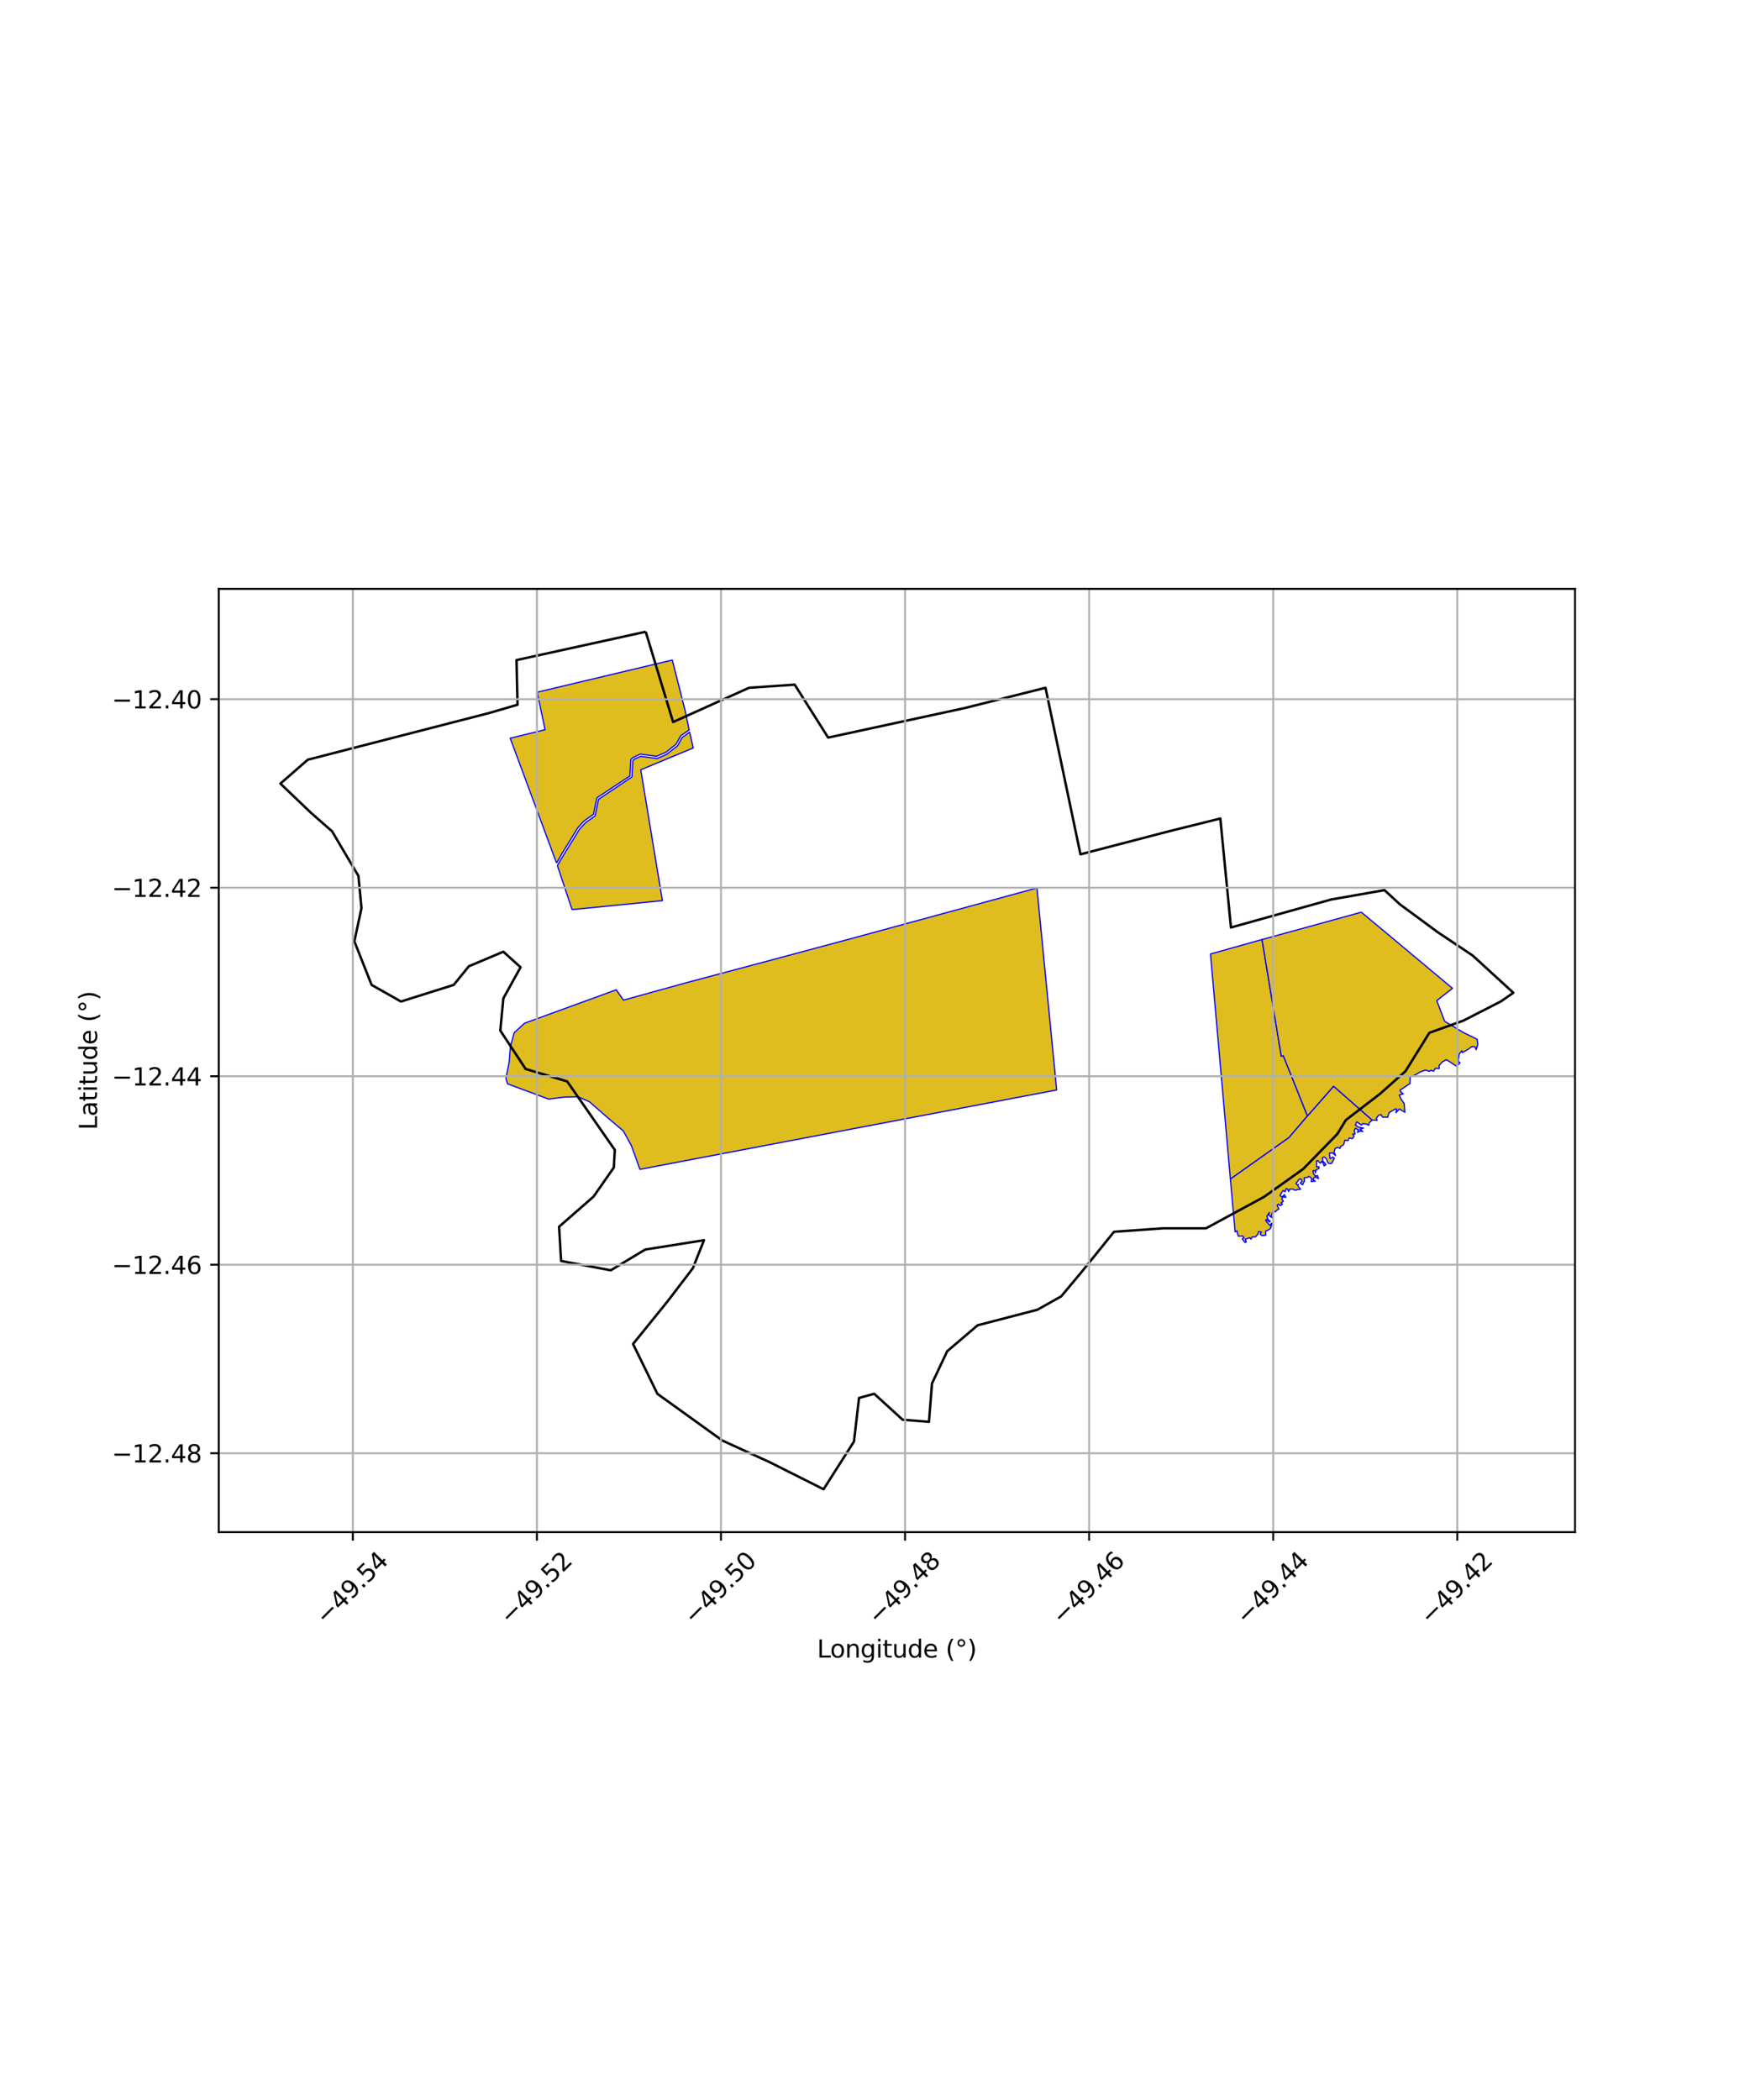 <?xml version="1.0" encoding="utf-8" standalone="no"?>
<!DOCTYPE svg PUBLIC "-//W3C//DTD SVG 1.1//EN"
  "http://www.w3.org/Graphics/SVG/1.1/DTD/svg11.dtd">
<svg xmlns:xlink="http://www.w3.org/1999/xlink" width="720pt" height="864pt" viewBox="0 0 720 864" xmlns="http://www.w3.org/2000/svg" version="1.1">
 <defs>
  <style type="text/css">*{stroke-linejoin: round; stroke-linecap: butt}</style>
 </defs>
 <g id="figure_1">
  <g id="patch_1">
   <path d="M 0 864 
L 720 864 
L 720 0 
L 0 0 
z
" style="fill: #ffffff"/>
  </g>
  <g id="axes_1">
   <g id="patch_2">
    <path d="M 90 630.365 
L 648 630.365 
L 648 242.275 
L 90 242.275 
z
" style="fill: #ffffff"/>
   </g>
   <g id="PatchCollection_1">
    <path d="M 215.845 420.97 
L 253.544 407.225 
L 256.507 411.481 
L 281.671 404.511 
L 308.857 397.263 
L 349.283 386.417 
L 426.629 365.339 
L 434.74 448.448 
L 263.283 481.099 
L 261.702 476.672 
L 259.763 471.318 
L 256.478 465.331 
L 249.324 459.263 
L 242.498 453.286 
L 237.786 451.233 
L 232.231 451.37 
L 225.723 452.197 
L 208.813 445.927 
L 208.15 443.672 
L 209.477 437.044 
L 209.991 430.628 
L 211.544 424.908 
L 215.845 420.97 
" clip-path="url(#pe788cfec4f)" style="fill: #e0bd1f; stroke: #0000ff; stroke-width: 0.5"/>
    <path d="M 228.98 355.09 
L 209.916 303.715 
L 224.264 300.212 
L 221.01 284.79 
L 276.601 271.56 
L 281.859 292.3 
L 283.537 300.334 
L 280.072 302.697 
L 278.218 306.079 
L 274.083 309.442 
L 270.168 311.161 
L 263.399 310.264 
L 260.241 311.77 
L 259.512 312.606 
L 259.152 319.267 
L 245.549 328.262 
L 244.21 334.995 
L 240.25 337.8 
L 237.754 340.533 
L 231.233 351.136 
L 228.98 355.09 
" clip-path="url(#pe788cfec4f)" style="fill: #e0bd1f; stroke: #0000ff; stroke-width: 0.5"/>
    <path d="M 235.359 374.24 
L 229.321 356.117 
L 231.843 351.843 
L 238.407 341.201 
L 240.876 338.493 
L 244.866 335.659 
L 246.25 328.878 
L 260.006 319.639 
L 260.383 312.936 
L 260.984 312.334 
L 263.609 311.176 
L 270.379 312.074 
L 274.294 310.354 
L 278.822 306.791 
L 280.623 303.452 
L 283.748 301.246 
L 285.205 307.737 
L 263.626 316.715 
L 272.529 370.55 
L 235.359 374.24 
" clip-path="url(#pe788cfec4f)" style="fill: #e0bd1f; stroke: #0000ff; stroke-width: 0.5"/>
    <path d="M 519.237 386.545 
L 527.149 434.54 
L 527.989 434.346 
L 537.925 459.147 
L 530.297 468.055 
L 506.219 485.101 
L 498.031 392.499 
L 519.237 386.545 
" clip-path="url(#pe788cfec4f)" style="fill: #e0bd1f; stroke: #0000ff; stroke-width: 0.5"/>
    <path d="M 548.679 446.9 
L 564.565 460.845 
L 563.267 461.973 
L 563.156 462.983 
L 562.141 462.465 
L 560.697 462.338 
L 560.095 462.906 
L 558.206 461.534 
L 557.613 462.867 
L 558.908 463.737 
L 560.989 464.145 
L 559.559 464.614 
L 560.733 465.565 
L 559.529 465.377 
L 558.484 465.914 
L 558.874 464.906 
L 557.674 464.189 
L 557.166 465.187 
L 557.531 466.526 
L 556.549 466.605 
L 557.109 467.465 
L 556.406 468.488 
L 555.139 468.177 
L 554.562 469.325 
L 553.328 469.075 
L 552.777 471.007 
L 551.525 471.718 
L 551.336 472.514 
L 550.455 472.073 
L 549.392 472.4 
L 548.862 473.936 
L 549.498 475.428 
L 548.145 474.287 
L 546.987 474.444 
L 547.187 476.641 
L 548.45 476.069 
L 548.967 476.565 
L 547.932 478.6 
L 547.222 478.755 
L 546.313 478.449 
L 545.72 476.777 
L 544.765 475.992 
L 544.124 476.272 
L 544.173 477.635 
L 545.045 478.426 
L 545.506 479.218 
L 544.741 479.665 
L 544.499 478.705 
L 543.75 477.907 
L 543.194 478.59 
L 542.158 477.472 
L 541.632 477.671 
L 541.724 478.725 
L 541.624 480.074 
L 542.654 480.011 
L 542.659 480.756 
L 541.447 481.295 
L 541.23 482.61 
L 541.069 481.675 
L 540.186 481.656 
L 540.441 482.95 
L 541.258 483.901 
L 542.037 483.634 
L 542.475 484.912 
L 540.979 484.214 
L 540.126 485.191 
L 541.133 485.966 
L 539.407 486.102 
L 539.73 485.081 
L 539.263 484.466 
L 538.444 483.974 
L 538.112 484.394 
L 536.561 484.57 
L 536.749 485.728 
L 536.319 486.645 
L 535.942 487.459 
L 534.964 486.762 
L 535.769 485.884 
L 535.198 485.011 
L 534.417 485.231 
L 533.852 486.075 
L 533.172 486.882 
L 533.669 487.453 
L 534.144 487.318 
L 534.077 488.048 
L 535.108 489.278 
L 533.785 489.364 
L 533.091 489.742 
L 531.756 489.195 
L 530.614 489.242 
L 530.21 490.215 
L 529.757 489.191 
L 529.125 489.032 
L 528.741 490.297 
L 528.027 489.802 
L 527.427 490.487 
L 526.613 491.842 
L 527.172 492.339 
L 527.831 492.191 
L 528.43 491.476 
L 529.027 492.668 
L 527.956 492.368 
L 527.348 493.284 
L 528.027 494.223 
L 527.037 494.907 
L 527.637 495.469 
L 526.657 496.059 
L 526.005 495.406 
L 525.457 495.882 
L 526.171 497.462 
L 525.394 497.815 
L 524.741 498.575 
L 523.731 498.302 
L 523.015 500.117 
L 523.311 500.801 
L 523.934 500.609 
L 523.905 501.145 
L 522.789 500.664 
L 521.948 499.888 
L 522.231 498.831 
L 521.242 500.433 
L 521.807 501.909 
L 522.64 502.449 
L 522.234 502.765 
L 521.009 501.69 
L 520.717 502.134 
L 521.544 503.139 
L 522.497 504.206 
L 523.164 503.225 
L 523.344 503.58 
L 522.721 505.403 
L 521.465 506.277 
L 520.792 506.36 
L 520.742 508.193 
L 519.203 508.354 
L 518.43 507.743 
L 518.989 506.893 
L 517.774 506.727 
L 517.555 507.687 
L 516.563 508.869 
L 515.148 508.921 
L 514.664 509.843 
L 514.19 509.207 
L 512.371 509.827 
L 512.74 511.041 
L 512.223 511.168 
L 511.088 509.701 
L 511.852 509.208 
L 511.208 508.505 
L 509.443 508.565 
L 509.174 507.545 
L 508.934 506.403 
L 508.165 506.849 
L 506.219 485.101 
L 530.297 468.055 
L 537.925 459.147 
L 548.679 446.9 
" clip-path="url(#pe788cfec4f)" style="fill: #e0bd1f; stroke: #0000ff; stroke-width: 0.5"/>
    <path d="M 594.385 420.209 
L 601.985 424.759 
L 607.746 427.599 
L 607.979 429.67 
L 607.841 430.26 
L 607.334 431.898 
L 606.904 430.752 
L 605.632 430.52 
L 604.518 431.392 
L 603.1 432.257 
L 601.647 433.061 
L 601.425 432.338 
L 600.38 433.682 
L 600.068 435.363 
L 599.902 436.672 
L 600.691 437.247 
L 599.698 438.312 
L 599.403 438.73 
L 597.937 437.852 
L 596.537 436.872 
L 595.282 436.142 
L 595.005 435.992 
L 593.943 436.627 
L 593.477 436.844 
L 593.184 437.143 
L 592.107 438.362 
L 592.081 439.66 
L 590.603 439.503 
L 589.815 440.726 
L 588.65 440.361 
L 588.107 440.77 
L 586.479 440.249 
L 585.717 440.511 
L 584.209 441.085 
L 583.512 441.523 
L 582.12 442.318 
L 580.874 442.803 
L 580.178 443.113 
L 580.173 444.201 
L 580.09 445.827 
L 579.228 446.354 
L 578.927 446.573 
L 577.758 447.374 
L 577.313 447.69 
L 575.995 448.507 
L 576.275 449.186 
L 577.357 450.043 
L 575.693 450.549 
L 576.328 451.916 
L 576.503 452.286 
L 577.354 453.507 
L 577.748 454.147 
L 577.854 455.864 
L 577.895 456.354 
L 577.996 457.628 
L 576.745 456.853 
L 575.822 456.251 
L 575.449 456.596 
L 574.351 457.815 
L 574.621 456.271 
L 573.997 456.307 
L 572.916 456.917 
L 571.561 457.751 
L 571.382 458.203 
L 570.924 459.661 
L 569.452 459.603 
L 568.798 459.609 
L 568.104 458.526 
L 567.166 458.926 
L 566.248 460.05 
L 566.572 460.952 
L 565.998 460.894 
L 564.565 460.845 
L 548.679 446.9 
L 537.925 459.147 
L 527.989 434.346 
L 527.149 434.54 
L 519.237 386.545 
L 542.153 380.256 
L 560.077 375.304 
L 570.109 383.657 
L 597.586 406.621 
L 591.126 411.684 
L 594.385 420.209 
" clip-path="url(#pe788cfec4f)" style="fill: #e0bd1f; stroke: #0000ff; stroke-width: 0.5"/>
   </g>
   <g id="PatchCollection_2">
    <path d="M 265.669 259.915 
L 276.927 297.061 
L 308.197 282.971 
L 326.959 281.69 
L 340.718 303.465 
L 397.004 291.297 
L 430.151 282.971 
L 444.535 351.498 
L 481.434 341.891 
L 502.072 336.768 
L 506.45 381.598 
L 547.727 370.07 
L 569.616 366.228 
L 575.87 371.992 
L 591.505 383.52 
L 605.889 393.126 
L 622.636 408.449 
L 617.525 412.002 
L 602.097 419.901 
L 588.072 424.928 
L 578.254 440.726 
L 567.736 450.061 
L 553.711 460.833 
L 550.204 466.578 
L 536.179 480.94 
L 520.05 492.43 
L 496.208 505.356 
L 478.676 505.356 
L 458.34 506.792 
L 445.016 523.309 
L 436.601 533.362 
L 426.815 538.861 
L 402.216 545.265 
L 389.708 555.939 
L 383.454 569.175 
L 382.203 584.972 
L 371.363 584.119 
L 359.688 573.445 
L 353.434 575.152 
L 351.35 593.085 
L 338.842 612.725 
L 316.744 601.624 
L 297.148 592.658 
L 270.464 573.445 
L 260.458 552.951 
L 274.633 535.445 
L 285.057 521.783 
L 289.643 510.255 
L 265.461 514.097 
L 251.285 522.637 
L 230.855 518.794 
L 230.021 504.704 
L 244.197 492.323 
L 252.536 480.368 
L 252.953 473.11 
L 233.357 444.93 
L 216.262 439.807 
L 205.839 424.009 
L 207.09 410.774 
L 214.178 397.965 
L 207.09 391.561 
L 192.914 397.538 
L 186.66 405.223 
L 164.979 412.055 
L 152.888 405.223 
L 145.8 387.291 
L 148.719 373.628 
L 147.468 360.393 
L 136.627 342.033 
L 127.872 334.348 
L 115.364 322.393 
L 126.621 312.573 
L 201.253 293.36 
L 212.927 289.945 
L 212.51 271.585 
L 265.669 259.915 
" clip-path="url(#pe788cfec4f)" style="fill: none; stroke: #000000"/>
   </g>
   <g id="matplotlib.axis_1">
    <g id="xtick_1">
     <g id="line2d_1">
      <path d="M 145.162 630.365 
L 145.162 242.275 
" clip-path="url(#pe788cfec4f)" style="fill: none; stroke: #b0b0b0; stroke-width: 0.8; stroke-linecap: square"/>
     </g>
     <g id="line2d_2">
      <defs>
       <path id="me237c18f07" d="M 0 0 
L 0 3.5 
" style="stroke: #000000; stroke-width: 0.8"/>
      </defs>
      <g>
       <use xlink:href="#me237c18f07" x="145.162" y="630.365" style="stroke: #000000; stroke-width: 0.8"/>
      </g>
     </g>
     <g id="text_1">
      <!-- −49.54 -->
      <g transform="translate(134.028 668.907) rotate(-45) scale(0.1 -0.1)">
       <defs>
        <path id="DejaVuSans-2212" d="M 678 2272 
L 4684 2272 
L 4684 1741 
L 678 1741 
L 678 2272 
z
" transform="scale(0.016)"/>
        <path id="DejaVuSans-34" d="M 2419 4116 
L 825 1625 
L 2419 1625 
L 2419 4116 
z
M 2253 4666 
L 3047 4666 
L 3047 1625 
L 3713 1625 
L 3713 1100 
L 3047 1100 
L 3047 0 
L 2419 0 
L 2419 1100 
L 313 1100 
L 313 1709 
L 2253 4666 
z
" transform="scale(0.016)"/>
        <path id="DejaVuSans-39" d="M 703 97 
L 703 672 
Q 941 559 1184 500 
Q 1428 441 1663 441 
Q 2288 441 2617 861 
Q 2947 1281 2994 2138 
Q 2813 1869 2534 1725 
Q 2256 1581 1919 1581 
Q 1219 1581 811 2004 
Q 403 2428 403 3163 
Q 403 3881 828 4315 
Q 1253 4750 1959 4750 
Q 2769 4750 3195 4129 
Q 3622 3509 3622 2328 
Q 3622 1225 3098 567 
Q 2575 -91 1691 -91 
Q 1453 -91 1209 -44 
Q 966 3 703 97 
z
M 1959 2075 
Q 2384 2075 2632 2365 
Q 2881 2656 2881 3163 
Q 2881 3666 2632 3958 
Q 2384 4250 1959 4250 
Q 1534 4250 1286 3958 
Q 1038 3666 1038 3163 
Q 1038 2656 1286 2365 
Q 1534 2075 1959 2075 
z
" transform="scale(0.016)"/>
        <path id="DejaVuSans-2e" d="M 684 794 
L 1344 794 
L 1344 0 
L 684 0 
L 684 794 
z
" transform="scale(0.016)"/>
        <path id="DejaVuSans-35" d="M 691 4666 
L 3169 4666 
L 3169 4134 
L 1269 4134 
L 1269 2991 
Q 1406 3038 1543 3061 
Q 1681 3084 1819 3084 
Q 2600 3084 3056 2656 
Q 3513 2228 3513 1497 
Q 3513 744 3044 326 
Q 2575 -91 1722 -91 
Q 1428 -91 1123 -41 
Q 819 9 494 109 
L 494 744 
Q 775 591 1075 516 
Q 1375 441 1709 441 
Q 2250 441 2565 725 
Q 2881 1009 2881 1497 
Q 2881 1984 2565 2268 
Q 2250 2553 1709 2553 
Q 1456 2553 1204 2497 
Q 953 2441 691 2322 
L 691 4666 
z
" transform="scale(0.016)"/>
       </defs>
       <use xlink:href="#DejaVuSans-2212"/>
       <use xlink:href="#DejaVuSans-34" transform="translate(83.789 0)"/>
       <use xlink:href="#DejaVuSans-39" transform="translate(147.412 0)"/>
       <use xlink:href="#DejaVuSans-2e" transform="translate(211.035 0)"/>
       <use xlink:href="#DejaVuSans-35" transform="translate(242.822 0)"/>
       <use xlink:href="#DejaVuSans-34" transform="translate(306.445 0)"/>
      </g>
     </g>
    </g>
    <g id="xtick_2">
     <g id="line2d_3">
      <path d="M 220.897 630.365 
L 220.897 242.275 
" clip-path="url(#pe788cfec4f)" style="fill: none; stroke: #b0b0b0; stroke-width: 0.8; stroke-linecap: square"/>
     </g>
     <g id="line2d_4">
      <g>
       <use xlink:href="#me237c18f07" x="220.897" y="630.365" style="stroke: #000000; stroke-width: 0.8"/>
      </g>
     </g>
     <g id="text_2">
      <!-- −49.52 -->
      <g transform="translate(209.764 668.907) rotate(-45) scale(0.1 -0.1)">
       <defs>
        <path id="DejaVuSans-32" d="M 1228 531 
L 3431 531 
L 3431 0 
L 469 0 
L 469 531 
Q 828 903 1448 1529 
Q 2069 2156 2228 2338 
Q 2531 2678 2651 2914 
Q 2772 3150 2772 3378 
Q 2772 3750 2511 3984 
Q 2250 4219 1831 4219 
Q 1534 4219 1204 4116 
Q 875 4013 500 3803 
L 500 4441 
Q 881 4594 1212 4672 
Q 1544 4750 1819 4750 
Q 2544 4750 2975 4387 
Q 3406 4025 3406 3419 
Q 3406 3131 3298 2873 
Q 3191 2616 2906 2266 
Q 2828 2175 2409 1742 
Q 1991 1309 1228 531 
z
" transform="scale(0.016)"/>
       </defs>
       <use xlink:href="#DejaVuSans-2212"/>
       <use xlink:href="#DejaVuSans-34" transform="translate(83.789 0)"/>
       <use xlink:href="#DejaVuSans-39" transform="translate(147.412 0)"/>
       <use xlink:href="#DejaVuSans-2e" transform="translate(211.035 0)"/>
       <use xlink:href="#DejaVuSans-35" transform="translate(242.822 0)"/>
       <use xlink:href="#DejaVuSans-32" transform="translate(306.445 0)"/>
      </g>
     </g>
    </g>
    <g id="xtick_3">
     <g id="line2d_5">
      <path d="M 296.632 630.365 
L 296.632 242.275 
" clip-path="url(#pe788cfec4f)" style="fill: none; stroke: #b0b0b0; stroke-width: 0.8; stroke-linecap: square"/>
     </g>
     <g id="line2d_6">
      <g>
       <use xlink:href="#me237c18f07" x="296.632" y="630.365" style="stroke: #000000; stroke-width: 0.8"/>
      </g>
     </g>
     <g id="text_3">
      <!-- −49.50 -->
      <g transform="translate(285.499 668.907) rotate(-45) scale(0.1 -0.1)">
       <defs>
        <path id="DejaVuSans-30" d="M 2034 4250 
Q 1547 4250 1301 3770 
Q 1056 3291 1056 2328 
Q 1056 1369 1301 889 
Q 1547 409 2034 409 
Q 2525 409 2770 889 
Q 3016 1369 3016 2328 
Q 3016 3291 2770 3770 
Q 2525 4250 2034 4250 
z
M 2034 4750 
Q 2819 4750 3233 4129 
Q 3647 3509 3647 2328 
Q 3647 1150 3233 529 
Q 2819 -91 2034 -91 
Q 1250 -91 836 529 
Q 422 1150 422 2328 
Q 422 3509 836 4129 
Q 1250 4750 2034 4750 
z
" transform="scale(0.016)"/>
       </defs>
       <use xlink:href="#DejaVuSans-2212"/>
       <use xlink:href="#DejaVuSans-34" transform="translate(83.789 0)"/>
       <use xlink:href="#DejaVuSans-39" transform="translate(147.412 0)"/>
       <use xlink:href="#DejaVuSans-2e" transform="translate(211.035 0)"/>
       <use xlink:href="#DejaVuSans-35" transform="translate(242.822 0)"/>
       <use xlink:href="#DejaVuSans-30" transform="translate(306.445 0)"/>
      </g>
     </g>
    </g>
    <g id="xtick_4">
     <g id="line2d_7">
      <path d="M 372.367 630.365 
L 372.367 242.275 
" clip-path="url(#pe788cfec4f)" style="fill: none; stroke: #b0b0b0; stroke-width: 0.8; stroke-linecap: square"/>
     </g>
     <g id="line2d_8">
      <g>
       <use xlink:href="#me237c18f07" x="372.367" y="630.365" style="stroke: #000000; stroke-width: 0.8"/>
      </g>
     </g>
     <g id="text_4">
      <!-- −49.48 -->
      <g transform="translate(361.234 668.907) rotate(-45) scale(0.1 -0.1)">
       <defs>
        <path id="DejaVuSans-38" d="M 2034 2216 
Q 1584 2216 1326 1975 
Q 1069 1734 1069 1313 
Q 1069 891 1326 650 
Q 1584 409 2034 409 
Q 2484 409 2743 651 
Q 3003 894 3003 1313 
Q 3003 1734 2745 1975 
Q 2488 2216 2034 2216 
z
M 1403 2484 
Q 997 2584 770 2862 
Q 544 3141 544 3541 
Q 544 4100 942 4425 
Q 1341 4750 2034 4750 
Q 2731 4750 3128 4425 
Q 3525 4100 3525 3541 
Q 3525 3141 3298 2862 
Q 3072 2584 2669 2484 
Q 3125 2378 3379 2068 
Q 3634 1759 3634 1313 
Q 3634 634 3220 271 
Q 2806 -91 2034 -91 
Q 1263 -91 848 271 
Q 434 634 434 1313 
Q 434 1759 690 2068 
Q 947 2378 1403 2484 
z
M 1172 3481 
Q 1172 3119 1398 2916 
Q 1625 2713 2034 2713 
Q 2441 2713 2670 2916 
Q 2900 3119 2900 3481 
Q 2900 3844 2670 4047 
Q 2441 4250 2034 4250 
Q 1625 4250 1398 4047 
Q 1172 3844 1172 3481 
z
" transform="scale(0.016)"/>
       </defs>
       <use xlink:href="#DejaVuSans-2212"/>
       <use xlink:href="#DejaVuSans-34" transform="translate(83.789 0)"/>
       <use xlink:href="#DejaVuSans-39" transform="translate(147.412 0)"/>
       <use xlink:href="#DejaVuSans-2e" transform="translate(211.035 0)"/>
       <use xlink:href="#DejaVuSans-34" transform="translate(242.822 0)"/>
       <use xlink:href="#DejaVuSans-38" transform="translate(306.445 0)"/>
      </g>
     </g>
    </g>
    <g id="xtick_5">
     <g id="line2d_9">
      <path d="M 448.102 630.365 
L 448.102 242.275 
" clip-path="url(#pe788cfec4f)" style="fill: none; stroke: #b0b0b0; stroke-width: 0.8; stroke-linecap: square"/>
     </g>
     <g id="line2d_10">
      <g>
       <use xlink:href="#me237c18f07" x="448.102" y="630.365" style="stroke: #000000; stroke-width: 0.8"/>
      </g>
     </g>
     <g id="text_5">
      <!-- −49.46 -->
      <g transform="translate(436.969 668.907) rotate(-45) scale(0.1 -0.1)">
       <defs>
        <path id="DejaVuSans-36" d="M 2113 2584 
Q 1688 2584 1439 2293 
Q 1191 2003 1191 1497 
Q 1191 994 1439 701 
Q 1688 409 2113 409 
Q 2538 409 2786 701 
Q 3034 994 3034 1497 
Q 3034 2003 2786 2293 
Q 2538 2584 2113 2584 
z
M 3366 4563 
L 3366 3988 
Q 3128 4100 2886 4159 
Q 2644 4219 2406 4219 
Q 1781 4219 1451 3797 
Q 1122 3375 1075 2522 
Q 1259 2794 1537 2939 
Q 1816 3084 2150 3084 
Q 2853 3084 3261 2657 
Q 3669 2231 3669 1497 
Q 3669 778 3244 343 
Q 2819 -91 2113 -91 
Q 1303 -91 875 529 
Q 447 1150 447 2328 
Q 447 3434 972 4092 
Q 1497 4750 2381 4750 
Q 2619 4750 2861 4703 
Q 3103 4656 3366 4563 
z
" transform="scale(0.016)"/>
       </defs>
       <use xlink:href="#DejaVuSans-2212"/>
       <use xlink:href="#DejaVuSans-34" transform="translate(83.789 0)"/>
       <use xlink:href="#DejaVuSans-39" transform="translate(147.412 0)"/>
       <use xlink:href="#DejaVuSans-2e" transform="translate(211.035 0)"/>
       <use xlink:href="#DejaVuSans-34" transform="translate(242.822 0)"/>
       <use xlink:href="#DejaVuSans-36" transform="translate(306.445 0)"/>
      </g>
     </g>
    </g>
    <g id="xtick_6">
     <g id="line2d_11">
      <path d="M 523.837 630.365 
L 523.837 242.275 
" clip-path="url(#pe788cfec4f)" style="fill: none; stroke: #b0b0b0; stroke-width: 0.8; stroke-linecap: square"/>
     </g>
     <g id="line2d_12">
      <g>
       <use xlink:href="#me237c18f07" x="523.837" y="630.365" style="stroke: #000000; stroke-width: 0.8"/>
      </g>
     </g>
     <g id="text_6">
      <!-- −49.44 -->
      <g transform="translate(512.704 668.907) rotate(-45) scale(0.1 -0.1)">
       <use xlink:href="#DejaVuSans-2212"/>
       <use xlink:href="#DejaVuSans-34" transform="translate(83.789 0)"/>
       <use xlink:href="#DejaVuSans-39" transform="translate(147.412 0)"/>
       <use xlink:href="#DejaVuSans-2e" transform="translate(211.035 0)"/>
       <use xlink:href="#DejaVuSans-34" transform="translate(242.822 0)"/>
       <use xlink:href="#DejaVuSans-34" transform="translate(306.445 0)"/>
      </g>
     </g>
    </g>
    <g id="xtick_7">
     <g id="line2d_13">
      <path d="M 599.572 630.365 
L 599.572 242.275 
" clip-path="url(#pe788cfec4f)" style="fill: none; stroke: #b0b0b0; stroke-width: 0.8; stroke-linecap: square"/>
     </g>
     <g id="line2d_14">
      <g>
       <use xlink:href="#me237c18f07" x="599.572" y="630.365" style="stroke: #000000; stroke-width: 0.8"/>
      </g>
     </g>
     <g id="text_7">
      <!-- −49.42 -->
      <g transform="translate(588.439 668.907) rotate(-45) scale(0.1 -0.1)">
       <use xlink:href="#DejaVuSans-2212"/>
       <use xlink:href="#DejaVuSans-34" transform="translate(83.789 0)"/>
       <use xlink:href="#DejaVuSans-39" transform="translate(147.412 0)"/>
       <use xlink:href="#DejaVuSans-2e" transform="translate(211.035 0)"/>
       <use xlink:href="#DejaVuSans-34" transform="translate(242.822 0)"/>
       <use xlink:href="#DejaVuSans-32" transform="translate(306.445 0)"/>
      </g>
     </g>
    </g>
    <g id="text_8">
     <!-- Longitude (°) -->
     <g transform="translate(336.14 681.976) scale(0.1 -0.1)">
      <defs>
       <path id="DejaVuSans-4c" d="M 628 4666 
L 1259 4666 
L 1259 531 
L 3531 531 
L 3531 0 
L 628 0 
L 628 4666 
z
" transform="scale(0.016)"/>
       <path id="DejaVuSans-6f" d="M 1959 3097 
Q 1497 3097 1228 2736 
Q 959 2375 959 1747 
Q 959 1119 1226 758 
Q 1494 397 1959 397 
Q 2419 397 2687 759 
Q 2956 1122 2956 1747 
Q 2956 2369 2687 2733 
Q 2419 3097 1959 3097 
z
M 1959 3584 
Q 2709 3584 3137 3096 
Q 3566 2609 3566 1747 
Q 3566 888 3137 398 
Q 2709 -91 1959 -91 
Q 1206 -91 779 398 
Q 353 888 353 1747 
Q 353 2609 779 3096 
Q 1206 3584 1959 3584 
z
" transform="scale(0.016)"/>
       <path id="DejaVuSans-6e" d="M 3513 2113 
L 3513 0 
L 2938 0 
L 2938 2094 
Q 2938 2591 2744 2837 
Q 2550 3084 2163 3084 
Q 1697 3084 1428 2787 
Q 1159 2491 1159 1978 
L 1159 0 
L 581 0 
L 581 3500 
L 1159 3500 
L 1159 2956 
Q 1366 3272 1645 3428 
Q 1925 3584 2291 3584 
Q 2894 3584 3203 3211 
Q 3513 2838 3513 2113 
z
" transform="scale(0.016)"/>
       <path id="DejaVuSans-67" d="M 2906 1791 
Q 2906 2416 2648 2759 
Q 2391 3103 1925 3103 
Q 1463 3103 1205 2759 
Q 947 2416 947 1791 
Q 947 1169 1205 825 
Q 1463 481 1925 481 
Q 2391 481 2648 825 
Q 2906 1169 2906 1791 
z
M 3481 434 
Q 3481 -459 3084 -895 
Q 2688 -1331 1869 -1331 
Q 1566 -1331 1297 -1286 
Q 1028 -1241 775 -1147 
L 775 -588 
Q 1028 -725 1275 -790 
Q 1522 -856 1778 -856 
Q 2344 -856 2625 -561 
Q 2906 -266 2906 331 
L 2906 616 
Q 2728 306 2450 153 
Q 2172 0 1784 0 
Q 1141 0 747 490 
Q 353 981 353 1791 
Q 353 2603 747 3093 
Q 1141 3584 1784 3584 
Q 2172 3584 2450 3431 
Q 2728 3278 2906 2969 
L 2906 3500 
L 3481 3500 
L 3481 434 
z
" transform="scale(0.016)"/>
       <path id="DejaVuSans-69" d="M 603 3500 
L 1178 3500 
L 1178 0 
L 603 0 
L 603 3500 
z
M 603 4863 
L 1178 4863 
L 1178 4134 
L 603 4134 
L 603 4863 
z
" transform="scale(0.016)"/>
       <path id="DejaVuSans-74" d="M 1172 4494 
L 1172 3500 
L 2356 3500 
L 2356 3053 
L 1172 3053 
L 1172 1153 
Q 1172 725 1289 603 
Q 1406 481 1766 481 
L 2356 481 
L 2356 0 
L 1766 0 
Q 1100 0 847 248 
Q 594 497 594 1153 
L 594 3053 
L 172 3053 
L 172 3500 
L 594 3500 
L 594 4494 
L 1172 4494 
z
" transform="scale(0.016)"/>
       <path id="DejaVuSans-75" d="M 544 1381 
L 544 3500 
L 1119 3500 
L 1119 1403 
Q 1119 906 1312 657 
Q 1506 409 1894 409 
Q 2359 409 2629 706 
Q 2900 1003 2900 1516 
L 2900 3500 
L 3475 3500 
L 3475 0 
L 2900 0 
L 2900 538 
Q 2691 219 2414 64 
Q 2138 -91 1772 -91 
Q 1169 -91 856 284 
Q 544 659 544 1381 
z
M 1991 3584 
L 1991 3584 
z
" transform="scale(0.016)"/>
       <path id="DejaVuSans-64" d="M 2906 2969 
L 2906 4863 
L 3481 4863 
L 3481 0 
L 2906 0 
L 2906 525 
Q 2725 213 2448 61 
Q 2172 -91 1784 -91 
Q 1150 -91 751 415 
Q 353 922 353 1747 
Q 353 2572 751 3078 
Q 1150 3584 1784 3584 
Q 2172 3584 2448 3432 
Q 2725 3281 2906 2969 
z
M 947 1747 
Q 947 1113 1208 752 
Q 1469 391 1925 391 
Q 2381 391 2643 752 
Q 2906 1113 2906 1747 
Q 2906 2381 2643 2742 
Q 2381 3103 1925 3103 
Q 1469 3103 1208 2742 
Q 947 2381 947 1747 
z
" transform="scale(0.016)"/>
       <path id="DejaVuSans-65" d="M 3597 1894 
L 3597 1613 
L 953 1613 
Q 991 1019 1311 708 
Q 1631 397 2203 397 
Q 2534 397 2845 478 
Q 3156 559 3463 722 
L 3463 178 
Q 3153 47 2828 -22 
Q 2503 -91 2169 -91 
Q 1331 -91 842 396 
Q 353 884 353 1716 
Q 353 2575 817 3079 
Q 1281 3584 2069 3584 
Q 2775 3584 3186 3129 
Q 3597 2675 3597 1894 
z
M 3022 2063 
Q 3016 2534 2758 2815 
Q 2500 3097 2075 3097 
Q 1594 3097 1305 2825 
Q 1016 2553 972 2059 
L 3022 2063 
z
" transform="scale(0.016)"/>
       <path id="DejaVuSans-20" transform="scale(0.016)"/>
       <path id="DejaVuSans-28" d="M 1984 4856 
Q 1566 4138 1362 3434 
Q 1159 2731 1159 2009 
Q 1159 1288 1364 580 
Q 1569 -128 1984 -844 
L 1484 -844 
Q 1016 -109 783 600 
Q 550 1309 550 2009 
Q 550 2706 781 3412 
Q 1013 4119 1484 4856 
L 1984 4856 
z
" transform="scale(0.016)"/>
       <path id="DejaVuSans-b0" d="M 1600 4347 
Q 1350 4347 1178 4173 
Q 1006 4000 1006 3750 
Q 1006 3503 1178 3333 
Q 1350 3163 1600 3163 
Q 1850 3163 2022 3333 
Q 2194 3503 2194 3750 
Q 2194 3997 2020 4172 
Q 1847 4347 1600 4347 
z
M 1600 4750 
Q 1800 4750 1984 4673 
Q 2169 4597 2303 4453 
Q 2447 4313 2519 4134 
Q 2591 3956 2591 3750 
Q 2591 3338 2302 3052 
Q 2013 2766 1594 2766 
Q 1172 2766 890 3047 
Q 609 3328 609 3750 
Q 609 4169 896 4459 
Q 1184 4750 1600 4750 
z
" transform="scale(0.016)"/>
       <path id="DejaVuSans-29" d="M 513 4856 
L 1013 4856 
Q 1481 4119 1714 3412 
Q 1947 2706 1947 2009 
Q 1947 1309 1714 600 
Q 1481 -109 1013 -844 
L 513 -844 
Q 928 -128 1133 580 
Q 1338 1288 1338 2009 
Q 1338 2731 1133 3434 
Q 928 4138 513 4856 
z
" transform="scale(0.016)"/>
      </defs>
      <use xlink:href="#DejaVuSans-4c"/>
      <use xlink:href="#DejaVuSans-6f" transform="translate(53.963 0)"/>
      <use xlink:href="#DejaVuSans-6e" transform="translate(115.145 0)"/>
      <use xlink:href="#DejaVuSans-67" transform="translate(178.523 0)"/>
      <use xlink:href="#DejaVuSans-69" transform="translate(242 0)"/>
      <use xlink:href="#DejaVuSans-74" transform="translate(269.783 0)"/>
      <use xlink:href="#DejaVuSans-75" transform="translate(308.992 0)"/>
      <use xlink:href="#DejaVuSans-64" transform="translate(372.371 0)"/>
      <use xlink:href="#DejaVuSans-65" transform="translate(435.848 0)"/>
      <use xlink:href="#DejaVuSans-20" transform="translate(497.371 0)"/>
      <use xlink:href="#DejaVuSans-28" transform="translate(529.158 0)"/>
      <use xlink:href="#DejaVuSans-b0" transform="translate(568.172 0)"/>
      <use xlink:href="#DejaVuSans-29" transform="translate(618.172 0)"/>
     </g>
    </g>
   </g>
   <g id="matplotlib.axis_2">
    <g id="ytick_1">
     <g id="line2d_15">
      <path d="M 90 597.898 
L 648 597.898 
" clip-path="url(#pe788cfec4f)" style="fill: none; stroke: #b0b0b0; stroke-width: 0.8; stroke-linecap: square"/>
     </g>
     <g id="line2d_16">
      <defs>
       <path id="m084a9b7b96" d="M 0 0 
L -3.5 0 
" style="stroke: #000000; stroke-width: 0.8"/>
      </defs>
      <g>
       <use xlink:href="#m084a9b7b96" x="90" y="597.898" style="stroke: #000000; stroke-width: 0.8"/>
      </g>
     </g>
     <g id="text_9">
      <!-- −12.48 -->
      <g transform="translate(45.992 601.698) scale(0.1 -0.1)">
       <defs>
        <path id="DejaVuSans-31" d="M 794 531 
L 1825 531 
L 1825 4091 
L 703 3866 
L 703 4441 
L 1819 4666 
L 2450 4666 
L 2450 531 
L 3481 531 
L 3481 0 
L 794 0 
L 794 531 
z
" transform="scale(0.016)"/>
       </defs>
       <use xlink:href="#DejaVuSans-2212"/>
       <use xlink:href="#DejaVuSans-31" transform="translate(83.789 0)"/>
       <use xlink:href="#DejaVuSans-32" transform="translate(147.412 0)"/>
       <use xlink:href="#DejaVuSans-2e" transform="translate(211.035 0)"/>
       <use xlink:href="#DejaVuSans-34" transform="translate(242.822 0)"/>
       <use xlink:href="#DejaVuSans-38" transform="translate(306.445 0)"/>
      </g>
     </g>
    </g>
    <g id="ytick_2">
     <g id="line2d_17">
      <path d="M 90 520.343 
L 648 520.343 
" clip-path="url(#pe788cfec4f)" style="fill: none; stroke: #b0b0b0; stroke-width: 0.8; stroke-linecap: square"/>
     </g>
     <g id="line2d_18">
      <g>
       <use xlink:href="#m084a9b7b96" x="90" y="520.343" style="stroke: #000000; stroke-width: 0.8"/>
      </g>
     </g>
     <g id="text_10">
      <!-- −12.46 -->
      <g transform="translate(45.992 524.142) scale(0.1 -0.1)">
       <use xlink:href="#DejaVuSans-2212"/>
       <use xlink:href="#DejaVuSans-31" transform="translate(83.789 0)"/>
       <use xlink:href="#DejaVuSans-32" transform="translate(147.412 0)"/>
       <use xlink:href="#DejaVuSans-2e" transform="translate(211.035 0)"/>
       <use xlink:href="#DejaVuSans-34" transform="translate(242.822 0)"/>
       <use xlink:href="#DejaVuSans-36" transform="translate(306.445 0)"/>
      </g>
     </g>
    </g>
    <g id="ytick_3">
     <g id="line2d_19">
      <path d="M 90 442.788 
L 648 442.788 
" clip-path="url(#pe788cfec4f)" style="fill: none; stroke: #b0b0b0; stroke-width: 0.8; stroke-linecap: square"/>
     </g>
     <g id="line2d_20">
      <g>
       <use xlink:href="#m084a9b7b96" x="90" y="442.788" style="stroke: #000000; stroke-width: 0.8"/>
      </g>
     </g>
     <g id="text_11">
      <!-- −12.44 -->
      <g transform="translate(45.992 446.587) scale(0.1 -0.1)">
       <use xlink:href="#DejaVuSans-2212"/>
       <use xlink:href="#DejaVuSans-31" transform="translate(83.789 0)"/>
       <use xlink:href="#DejaVuSans-32" transform="translate(147.412 0)"/>
       <use xlink:href="#DejaVuSans-2e" transform="translate(211.035 0)"/>
       <use xlink:href="#DejaVuSans-34" transform="translate(242.822 0)"/>
       <use xlink:href="#DejaVuSans-34" transform="translate(306.445 0)"/>
      </g>
     </g>
    </g>
    <g id="ytick_4">
     <g id="line2d_21">
      <path d="M 90 365.232 
L 648 365.232 
" clip-path="url(#pe788cfec4f)" style="fill: none; stroke: #b0b0b0; stroke-width: 0.8; stroke-linecap: square"/>
     </g>
     <g id="line2d_22">
      <g>
       <use xlink:href="#m084a9b7b96" x="90" y="365.232" style="stroke: #000000; stroke-width: 0.8"/>
      </g>
     </g>
     <g id="text_12">
      <!-- −12.42 -->
      <g transform="translate(45.992 369.031) scale(0.1 -0.1)">
       <use xlink:href="#DejaVuSans-2212"/>
       <use xlink:href="#DejaVuSans-31" transform="translate(83.789 0)"/>
       <use xlink:href="#DejaVuSans-32" transform="translate(147.412 0)"/>
       <use xlink:href="#DejaVuSans-2e" transform="translate(211.035 0)"/>
       <use xlink:href="#DejaVuSans-34" transform="translate(242.822 0)"/>
       <use xlink:href="#DejaVuSans-32" transform="translate(306.445 0)"/>
      </g>
     </g>
    </g>
    <g id="ytick_5">
     <g id="line2d_23">
      <path d="M 90 287.677 
L 648 287.677 
" clip-path="url(#pe788cfec4f)" style="fill: none; stroke: #b0b0b0; stroke-width: 0.8; stroke-linecap: square"/>
     </g>
     <g id="line2d_24">
      <g>
       <use xlink:href="#m084a9b7b96" x="90" y="287.677" style="stroke: #000000; stroke-width: 0.8"/>
      </g>
     </g>
     <g id="text_13">
      <!-- −12.40 -->
      <g transform="translate(45.992 291.476) scale(0.1 -0.1)">
       <use xlink:href="#DejaVuSans-2212"/>
       <use xlink:href="#DejaVuSans-31" transform="translate(83.789 0)"/>
       <use xlink:href="#DejaVuSans-32" transform="translate(147.412 0)"/>
       <use xlink:href="#DejaVuSans-2e" transform="translate(211.035 0)"/>
       <use xlink:href="#DejaVuSans-34" transform="translate(242.822 0)"/>
       <use xlink:href="#DejaVuSans-30" transform="translate(306.445 0)"/>
      </g>
     </g>
    </g>
    <g id="text_14">
     <!-- Latitude (°) -->
     <g transform="translate(39.913 464.89) rotate(-90) scale(0.1 -0.1)">
      <defs>
       <path id="DejaVuSans-61" d="M 2194 1759 
Q 1497 1759 1228 1600 
Q 959 1441 959 1056 
Q 959 750 1161 570 
Q 1363 391 1709 391 
Q 2188 391 2477 730 
Q 2766 1069 2766 1631 
L 2766 1759 
L 2194 1759 
z
M 3341 1997 
L 3341 0 
L 2766 0 
L 2766 531 
Q 2569 213 2275 61 
Q 1981 -91 1556 -91 
Q 1019 -91 701 211 
Q 384 513 384 1019 
Q 384 1609 779 1909 
Q 1175 2209 1959 2209 
L 2766 2209 
L 2766 2266 
Q 2766 2663 2505 2880 
Q 2244 3097 1772 3097 
Q 1472 3097 1187 3025 
Q 903 2953 641 2809 
L 641 3341 
Q 956 3463 1253 3523 
Q 1550 3584 1831 3584 
Q 2591 3584 2966 3190 
Q 3341 2797 3341 1997 
z
" transform="scale(0.016)"/>
      </defs>
      <use xlink:href="#DejaVuSans-4c"/>
      <use xlink:href="#DejaVuSans-61" transform="translate(55.713 0)"/>
      <use xlink:href="#DejaVuSans-74" transform="translate(116.992 0)"/>
      <use xlink:href="#DejaVuSans-69" transform="translate(156.201 0)"/>
      <use xlink:href="#DejaVuSans-74" transform="translate(183.984 0)"/>
      <use xlink:href="#DejaVuSans-75" transform="translate(223.193 0)"/>
      <use xlink:href="#DejaVuSans-64" transform="translate(286.572 0)"/>
      <use xlink:href="#DejaVuSans-65" transform="translate(350.049 0)"/>
      <use xlink:href="#DejaVuSans-20" transform="translate(411.572 0)"/>
      <use xlink:href="#DejaVuSans-28" transform="translate(443.359 0)"/>
      <use xlink:href="#DejaVuSans-b0" transform="translate(482.373 0)"/>
      <use xlink:href="#DejaVuSans-29" transform="translate(532.373 0)"/>
     </g>
    </g>
   </g>
   <g id="patch_3">
    <path d="M 90 630.365 
L 90 242.275 
" style="fill: none; stroke: #000000; stroke-width: 0.8; stroke-linejoin: miter; stroke-linecap: square"/>
   </g>
   <g id="patch_4">
    <path d="M 648 630.365 
L 648 242.275 
" style="fill: none; stroke: #000000; stroke-width: 0.8; stroke-linejoin: miter; stroke-linecap: square"/>
   </g>
   <g id="patch_5">
    <path d="M 90 630.365 
L 648 630.365 
" style="fill: none; stroke: #000000; stroke-width: 0.8; stroke-linejoin: miter; stroke-linecap: square"/>
   </g>
   <g id="patch_6">
    <path d="M 90 242.275 
L 648 242.275 
" style="fill: none; stroke: #000000; stroke-width: 0.8; stroke-linejoin: miter; stroke-linecap: square"/>
   </g>
  </g>
 </g>
 <defs>
  <clipPath id="pe788cfec4f">
   <rect x="90" y="242.275" width="558" height="388.09"/>
  </clipPath>
 </defs>
</svg>
